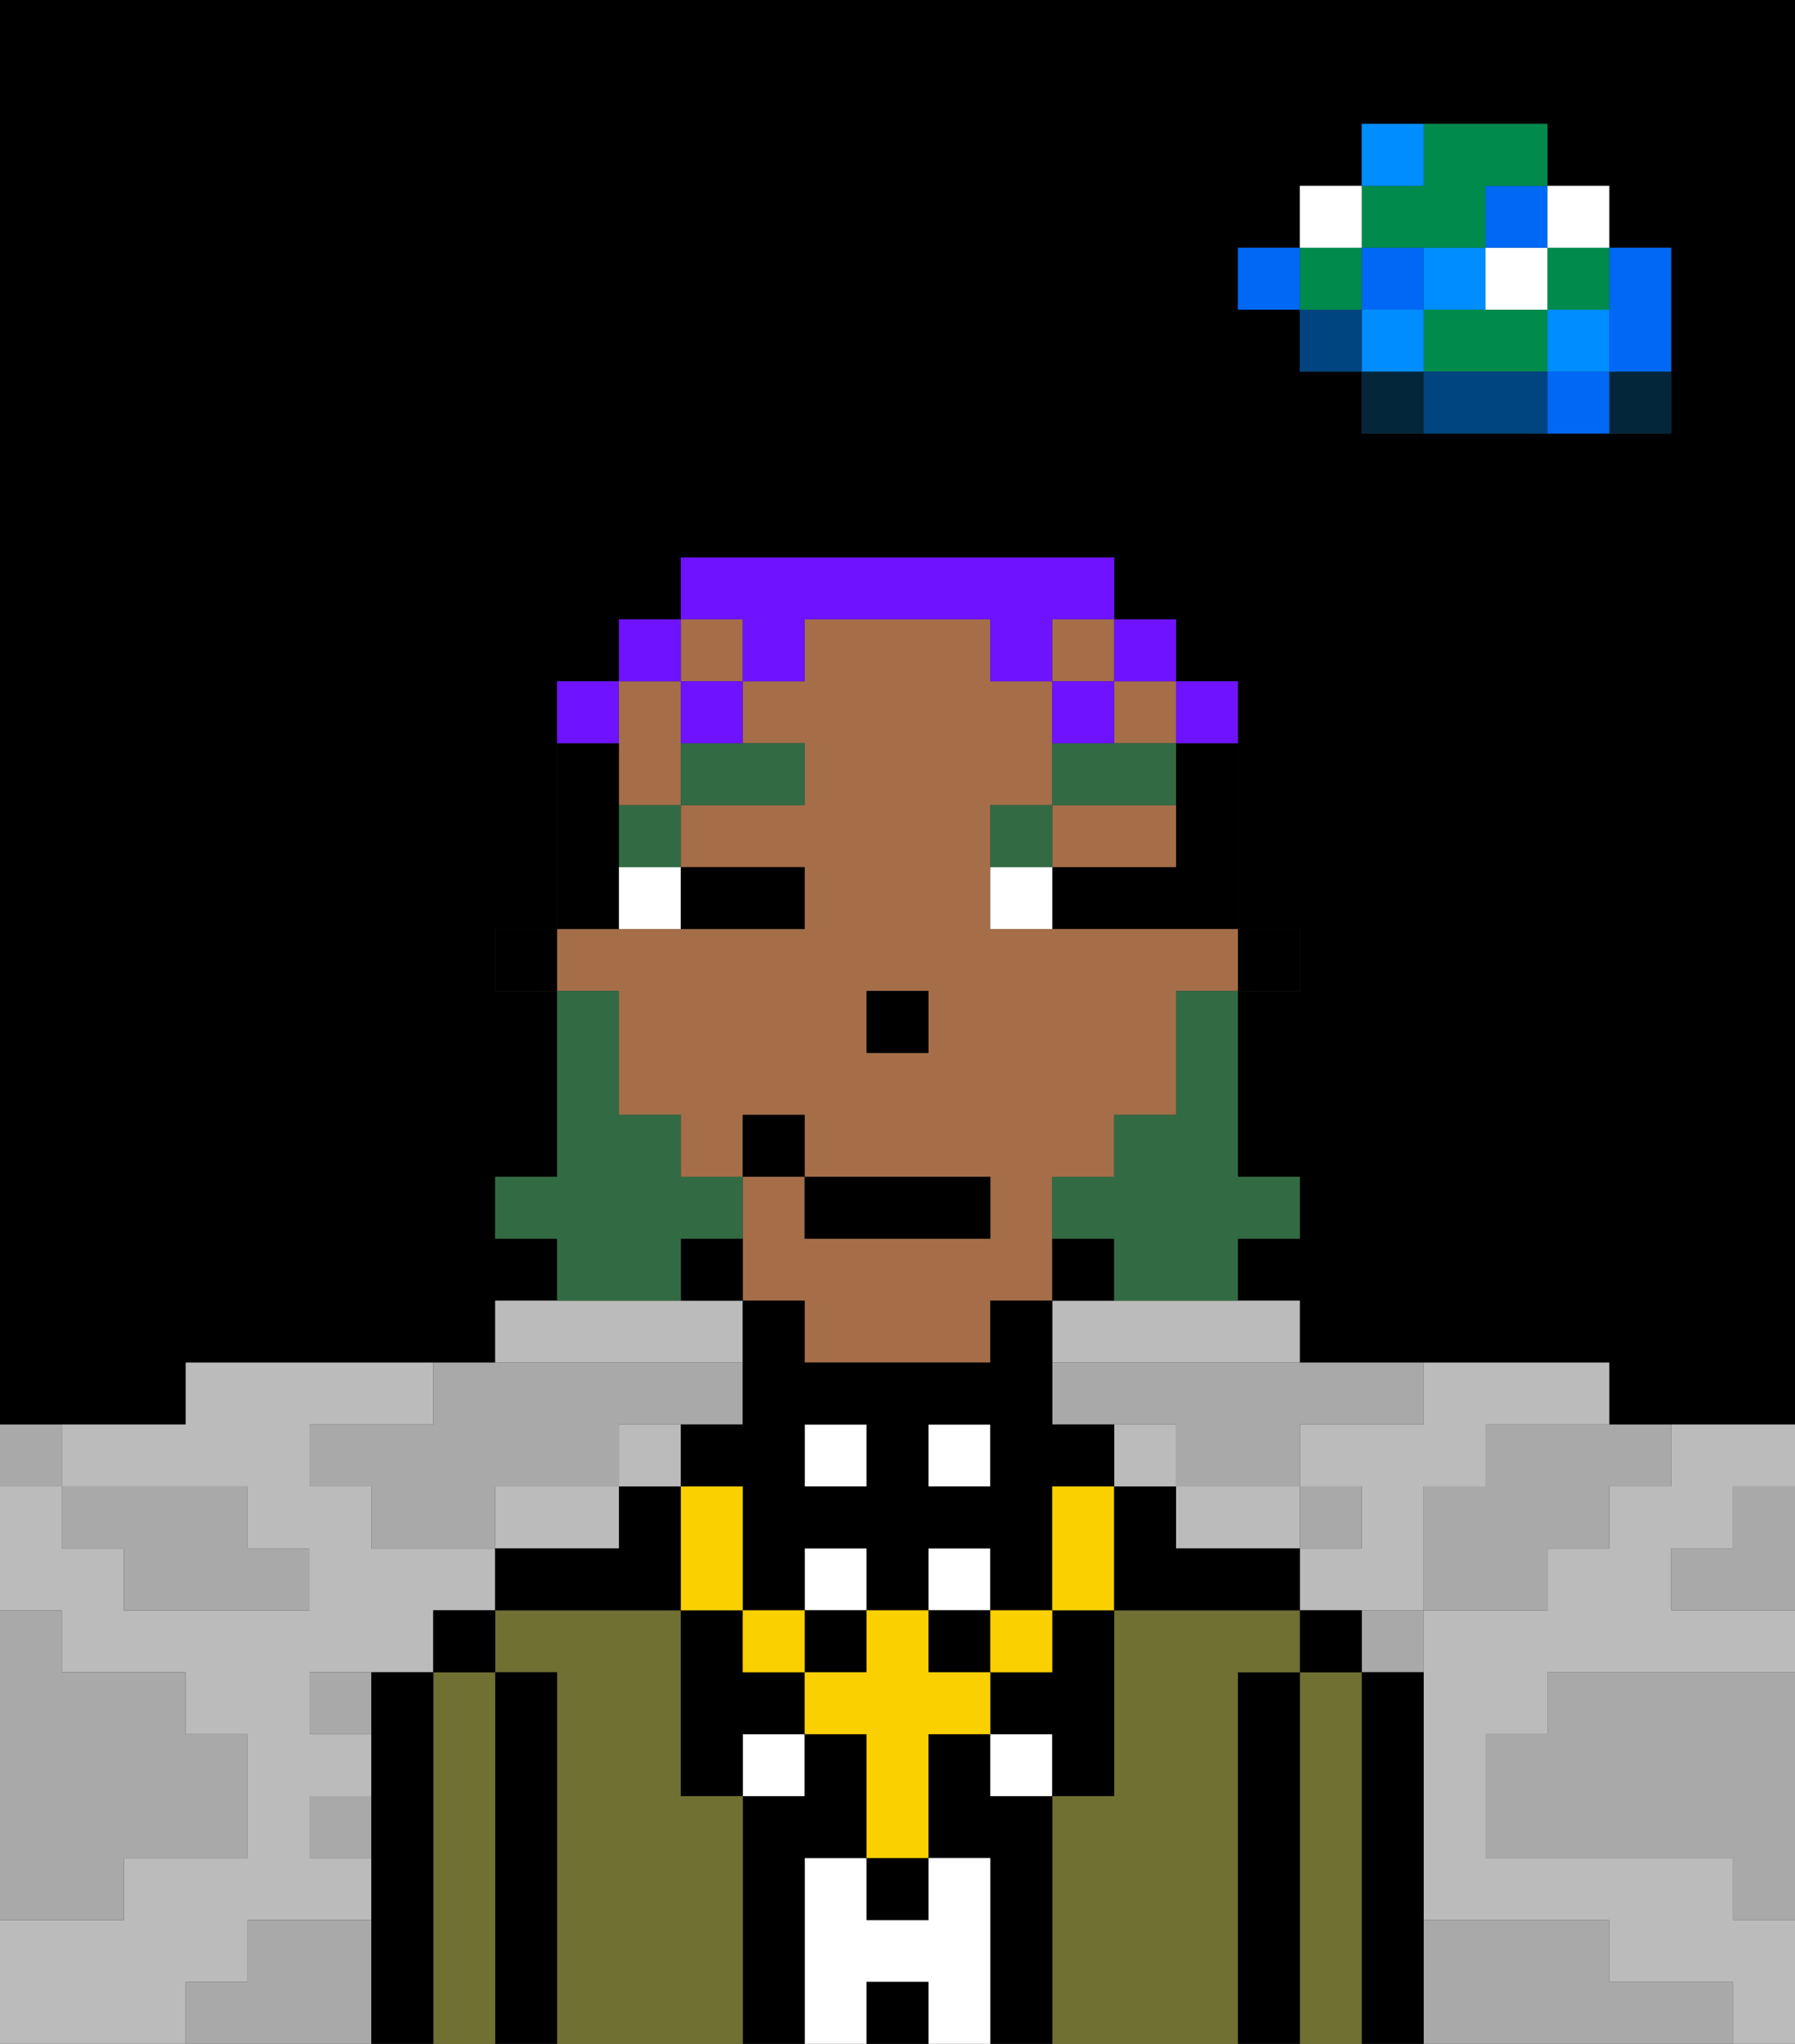 <svg xmlns="http://www.w3.org/2000/svg" viewBox="0 0 29 33"><rect x="0" y="0" width="29" height="33" fill="#333333" stroke="none"/><defs><style>polygon,rect,path{shape-rendering:crispedges;}polygon,rect,path{shape-rendering:crispedges;}.kb186-1{fill:#a9a9a9;}.kb186-2{fill:#bbbbbb;}.kb186-3{fill:#04263a;}.kb186-4{fill:#0068f5;}.kb186-5{fill:#008dff;}.kb186-6{fill:#008b4c;}.kb186-7{fill:#ffffff;}.kb186-8{fill:#004480;}.kb186-9{fill:#000000;}.kb186-10{fill:#6f7032;}.kb186-11{fill:#a56e49;}.kb186-12{fill:#326b43;}.kb186-13{fill:#fad000;}.kb186-14{fill:#326b43;}.kb186-15{fill:#6e12ff;}</style></defs><polygon class="kb186-1" points="28 25 27 25 27 26 28 26 29 26 29 25 29 24 28 24 28 25"/><path class="kb186-9" d="M27,0H0V23H3V22H8V21H9V20H8V19H9V16H8V15H9V11h1V10h1V9h7v1h1v1h1v4h1v1H20v3h1v1H20v1h1v1h5v1h3V0H27Zm0,5V7H22V6H21V5H20V4h1V3h1V2h3V3h1V4h1Z"/><polygon class="kb186-1" points="27 32 26 32 26 31 25 31 24 31 23 31 23 32 23 33 24 33 25 33 26 33 27 33 28 33 28 32 27 32"/><polygon class="kb186-1" points="27 27 26 27 25 27 25 28 24 28 24 29 24 30 25 30 26 30 27 30 28 30 28 31 29 31 29 30 29 29 29 28 29 27 28 27 27 27"/><polygon class="kb186-2" points="4 32 4 31 5 31 6 31 6 30 5 30 5 29 6 29 6 28 5 28 5 27 6 27 7 27 7 26 8 26 8 25 7 25 6 25 6 24 5 24 5 23 6 23 7 23 7 22 6 22 5 22 4 22 3 22 3 23 2 23 1 23 1 24 2 24 3 24 4 24 4 25 5 25 5 26 4 26 3 26 2 26 2 25 1 25 1 24 0 24 0 25 0 26 1 26 1 27 2 27 3 27 3 28 4 28 4 29 4 30 3 30 2 30 2 31 1 31 0 31 0 32 0 33 1 33 2 33 3 33 3 32 4 32"/><polygon class="kb186-2" points="18 21 17 21 17 22 18 22 19 22 20 22 21 22 21 21 20 21 19 21 18 21"/><polygon class="kb186-2" points="22 23 21 23 21 24 22 24 22 25 21 25 21 26 22 26 23 26 23 25 23 24 24 24 24 23 25 23 26 23 26 22 25 22 24 22 23 22 23 23 22 23"/><rect class="kb186-2" x="18" y="23" width="1" height="1"/><rect class="kb186-2" x="10" y="23" width="1" height="1"/><polygon class="kb186-2" points="10 22 11 22 12 22 12 21 11 21 10 21 9 21 8 21 8 22 9 22 10 22"/><polygon class="kb186-2" points="20 25 21 25 21 24 20 24 19 24 19 25 20 25"/><polygon class="kb186-2" points="10 25 10 24 9 24 8 24 8 25 9 25 10 25"/><polygon class="kb186-2" points="27 23 27 24 26 24 26 25 25 25 25 26 24 26 23 26 23 27 23 28 23 29 23 30 23 31 24 31 25 31 26 31 26 32 27 32 28 32 28 33 29 33 29 32 29 31 28 31 28 30 27 30 26 30 25 30 24 30 24 29 24 28 25 28 25 27 26 27 27 27 28 27 29 27 29 26 28 26 27 26 27 25 28 25 28 24 29 24 29 23 28 23 27 23"/><rect class="kb186-3" x="26" y="6" width="1" height="1"/><polygon class="kb186-4" points="26 5 26 6 27 6 27 5 27 4 26 4 26 5"/><rect class="kb186-4" x="25" y="6" width="1" height="1"/><rect class="kb186-5" x="25" y="5" width="1" height="1"/><rect class="kb186-6" x="25" y="4" width="1" height="1"/><rect class="kb186-7" x="25" y="3" width="1" height="1"/><polygon class="kb186-1" points="24 23 24 24 23 24 23 25 23 26 24 26 25 26 25 25 26 25 26 24 27 24 27 23 26 23 25 23 24 23"/><polygon class="kb186-6" points="24 5 23 5 23 6 24 6 25 6 25 5 24 5"/><rect class="kb186-7" x="24" y="4" width="1" height="1"/><rect class="kb186-4" x="24" y="3" width="1" height="1"/><polygon class="kb186-8" points="24 6 23 6 23 7 24 7 25 7 25 6 24 6"/><rect class="kb186-5" x="23" y="4" width="1" height="1"/><rect class="kb186-1" x="22" y="26" width="1" height="1"/><rect class="kb186-3" x="22" y="6" width="1" height="1"/><rect class="kb186-5" x="22" y="5" width="1" height="1"/><rect class="kb186-4" x="22" y="4" width="1" height="1"/><polygon class="kb186-6" points="23 4 24 4 24 3 25 3 25 2 24 2 23 2 23 3 22 3 22 4 23 4"/><rect class="kb186-5" x="22" y="2" width="1" height="1"/><rect class="kb186-1" x="21" y="24" width="1" height="1"/><rect class="kb186-8" x="21" y="5" width="1" height="1"/><rect class="kb186-6" x="21" y="4" width="1" height="1"/><rect class="kb186-7" x="21" y="3" width="1" height="1"/><rect class="kb186-4" x="20" y="4" width="1" height="1"/><polygon class="kb186-1" points="19 22 18 22 17 22 17 23 18 23 19 23 19 24 20 24 21 24 21 23 22 23 23 23 23 22 22 22 21 22 20 22 19 22"/><rect class="kb186-1" x="5" y="27" width="1" height="1"/><polygon class="kb186-1" points="6 23 5 23 5 24 6 24 6 25 7 25 8 25 8 24 9 24 10 24 10 23 11 23 12 23 12 22 11 22 10 22 9 22 8 22 7 22 7 23 6 23"/><polygon class="kb186-1" points="6 31 5 31 4 31 4 32 3 32 3 33 4 33 5 33 6 33 6 32 6 31"/><rect class="kb186-1" x="5" y="29" width="1" height="1"/><polygon class="kb186-1" points="2 31 2 30 3 30 4 30 4 29 4 28 3 28 3 27 2 27 1 27 1 26 0 26 0 27 0 28 0 29 0 30 0 31 1 31 2 31"/><polygon class="kb186-1" points="2 25 2 26 3 26 4 26 5 26 5 25 4 25 4 24 3 24 2 24 1 24 1 25 2 25"/><rect class="kb186-1" y="23" width="1" height="1"/><polygon class="kb186-9" points="23 31 23 30 23 29 23 28 23 27 22 27 22 28 22 29 22 30 22 31 22 32 22 33 23 33 23 32 23 31"/><polygon class="kb186-10" points="22 31 22 30 22 29 22 28 22 27 21 27 21 28 21 29 21 30 21 31 21 32 21 33 22 33 22 32 22 31"/><rect class="kb186-9" x="21" y="26" width="1" height="1"/><polygon class="kb186-9" points="21 31 21 30 21 29 21 28 21 27 20 27 20 28 20 29 20 30 20 31 20 32 20 33 21 33 21 32 21 31"/><polygon class="kb186-10" points="20 31 20 30 20 29 20 28 20 27 21 27 21 26 20 26 19 26 18 26 18 27 18 28 18 29 17 29 17 30 17 31 17 32 17 33 18 33 19 33 20 33 20 32 20 31"/><polygon class="kb186-9" points="17 31 17 30 17 29 16 29 16 28 15 28 15 29 15 30 16 30 16 31 16 32 16 33 17 33 17 32 17 31"/><rect class="kb186-7" x="16" y="28" width="1" height="1"/><rect class="kb186-7" x="12" y="28" width="1" height="1"/><polygon class="kb186-7" points="16 31 16 30 15 30 15 31 14 31 14 30 13 30 13 31 13 32 13 33 14 33 14 32 15 32 15 33 16 33 16 32 16 31"/><rect class="kb186-7" x="15" y="25" width="1" height="1"/><rect class="kb186-7" x="13" y="25" width="1" height="1"/><rect class="kb186-7" x="15" y="23" width="1" height="1"/><rect class="kb186-9" x="14" y="32" width="1" height="1"/><rect class="kb186-7" x="13" y="23" width="1" height="1"/><polygon class="kb186-9" points="13 31 13 30 14 30 14 29 14 28 13 28 13 29 12 29 12 30 12 31 12 32 12 33 13 33 13 32 13 31"/><polygon class="kb186-10" points="12 31 12 30 12 29 11 29 11 28 11 27 11 26 10 26 9 26 8 26 8 27 9 27 9 28 9 29 9 30 9 31 9 32 9 33 10 33 11 33 12 33 12 32 12 31"/><polygon class="kb186-9" points="11 24 10 24 10 25 9 25 8 25 8 26 9 26 10 26 11 26 11 25 11 24"/><polygon class="kb186-9" points="9 31 9 30 9 29 9 28 9 27 8 27 8 28 8 29 8 30 8 31 8 32 8 33 9 33 9 32 9 31"/><polygon class="kb186-10" points="8 31 8 30 8 29 8 28 8 27 7 27 7 28 7 29 7 30 7 31 7 32 7 33 8 33 8 32 8 31"/><rect class="kb186-9" x="7" y="26" width="1" height="1"/><polygon class="kb186-9" points="7 31 7 30 7 29 7 28 7 27 6 27 6 28 6 29 6 30 6 31 6 32 6 33 7 33 7 32 7 31"/><rect class="kb186-9" x="20" y="15" width="1" height="1"/><polygon class="kb186-9" points="19 13 19 14 18 14 17 14 17 15 18 15 19 15 20 15 20 14 20 13 20 12 19 12 19 13"/><path class="kb186-11" d="M10,17v1h1v1h1V18h1v1h3v1H13V19H12v2h1v1h3V21h1V19h1V18h1V16h1V15H16V13h1V11H16V10H13v1H12v1h1v1H11v1h2v1H9v1h1Zm4-1h1v1H14Z"/><rect class="kb186-11" x="17" y="10" width="1" height="1"/><polygon class="kb186-11" points="18 14 19 14 19 13 17 13 17 14 18 14"/><rect class="kb186-11" x="11" y="10" width="1" height="1"/><rect class="kb186-11" x="18" y="11" width="1" height="1"/><polygon class="kb186-11" points="10 13 11 13 11 12 11 11 10 11 10 12 10 13"/><rect class="kb186-9" x="17" y="20" width="1" height="1"/><rect class="kb186-9" x="11" y="20" width="1" height="1"/><polygon class="kb186-9" points="10 14 10 13 10 12 9 12 9 13 9 14 9 15 10 15 10 14"/><rect class="kb186-9" x="8" y="15" width="1" height="1"/><rect class="kb186-9" x="14" y="16" width="1" height="1"/><rect class="kb186-7" x="10" y="14" width="1" height="1"/><rect class="kb186-7" x="16" y="14" width="1" height="1"/><polygon class="kb186-9" points="12 15 13 15 13 14 12 14 11 14 11 15 12 15"/><rect class="kb186-12" x="10" y="13" width="1" height="1"/><polygon class="kb186-12" points="11 13 13 13 13 12 12 12 11 12 11 13"/><rect class="kb186-12" x="16" y="13" width="1" height="1"/><polygon class="kb186-12" points="19 12 18 12 17 12 17 13 19 13 19 12"/><rect class="kb186-9" x="14" y="30" width="1" height="1"/><polygon class="kb186-9" points="12 27 12 26 11 26 11 27 11 28 11 29 12 29 12 28 13 28 13 27 12 27"/><polygon class="kb186-9" points="17 27 16 27 16 28 17 28 17 29 18 29 18 28 18 27 18 26 17 26 17 27"/><rect class="kb186-9" x="13" y="26" width="1" height="1"/><rect class="kb186-9" x="15" y="26" width="1" height="1"/><path class="kb186-9" d="M12,24v2h1V25h1v1h1V25h1v1h1V24h1V23H17V21H16v1H13V21H12v2H11v1Zm3-1h1v1H15Zm-2,0h1v1H13Z"/><rect class="kb186-13" x="16" y="26" width="1" height="1"/><polygon class="kb186-13" points="15 27 15 26 14 26 14 27 13 27 13 28 14 28 14 29 14 30 15 30 15 29 15 28 16 28 16 27 15 27"/><rect class="kb186-13" x="12" y="26" width="1" height="1"/><polygon class="kb186-13" points="12 25 12 24 11 24 11 25 11 26 12 26 12 25"/><polygon class="kb186-13" points="18 24 17 24 17 25 17 26 18 26 18 25 18 24"/><polygon class="kb186-9" points="20 25 19 25 19 24 18 24 18 25 18 26 19 26 20 26 21 26 21 25 20 25"/><polygon class="kb186-14" points="19 17 19 18 18 18 18 19 17 19 17 20 18 20 18 21 19 21 20 21 20 20 21 20 21 19 20 19 20 18 20 17 20 16 19 16 19 17"/><polygon class="kb186-14" points="11 21 11 20 12 20 12 19 11 19 11 18 10 18 10 17 10 16 9 16 9 17 9 18 9 19 8 19 8 20 9 20 9 21 10 21 11 21"/><rect class="kb186-9" x="13" y="19" width="3" height="1"/><rect class="kb186-9" x="12" y="18" width="1" height="1"/><rect class="kb186-15" x="19" y="11" width="1" height="1"/><rect class="kb186-15" x="18" y="10" width="1" height="1"/><polygon class="kb186-15" points="12 11 13 11 13 10 14 10 15 10 16 10 16 11 17 11 17 10 18 10 18 9 17 9 16 9 15 9 14 9 13 9 12 9 11 9 11 10 12 10 12 11"/><rect class="kb186-15" x="17" y="11" width="1" height="1"/><rect class="kb186-15" x="11" y="11" width="1" height="1"/><rect class="kb186-15" x="10" y="10" width="1" height="1"/><rect class="kb186-15" x="9" y="11" width="1" height="1"/></svg>